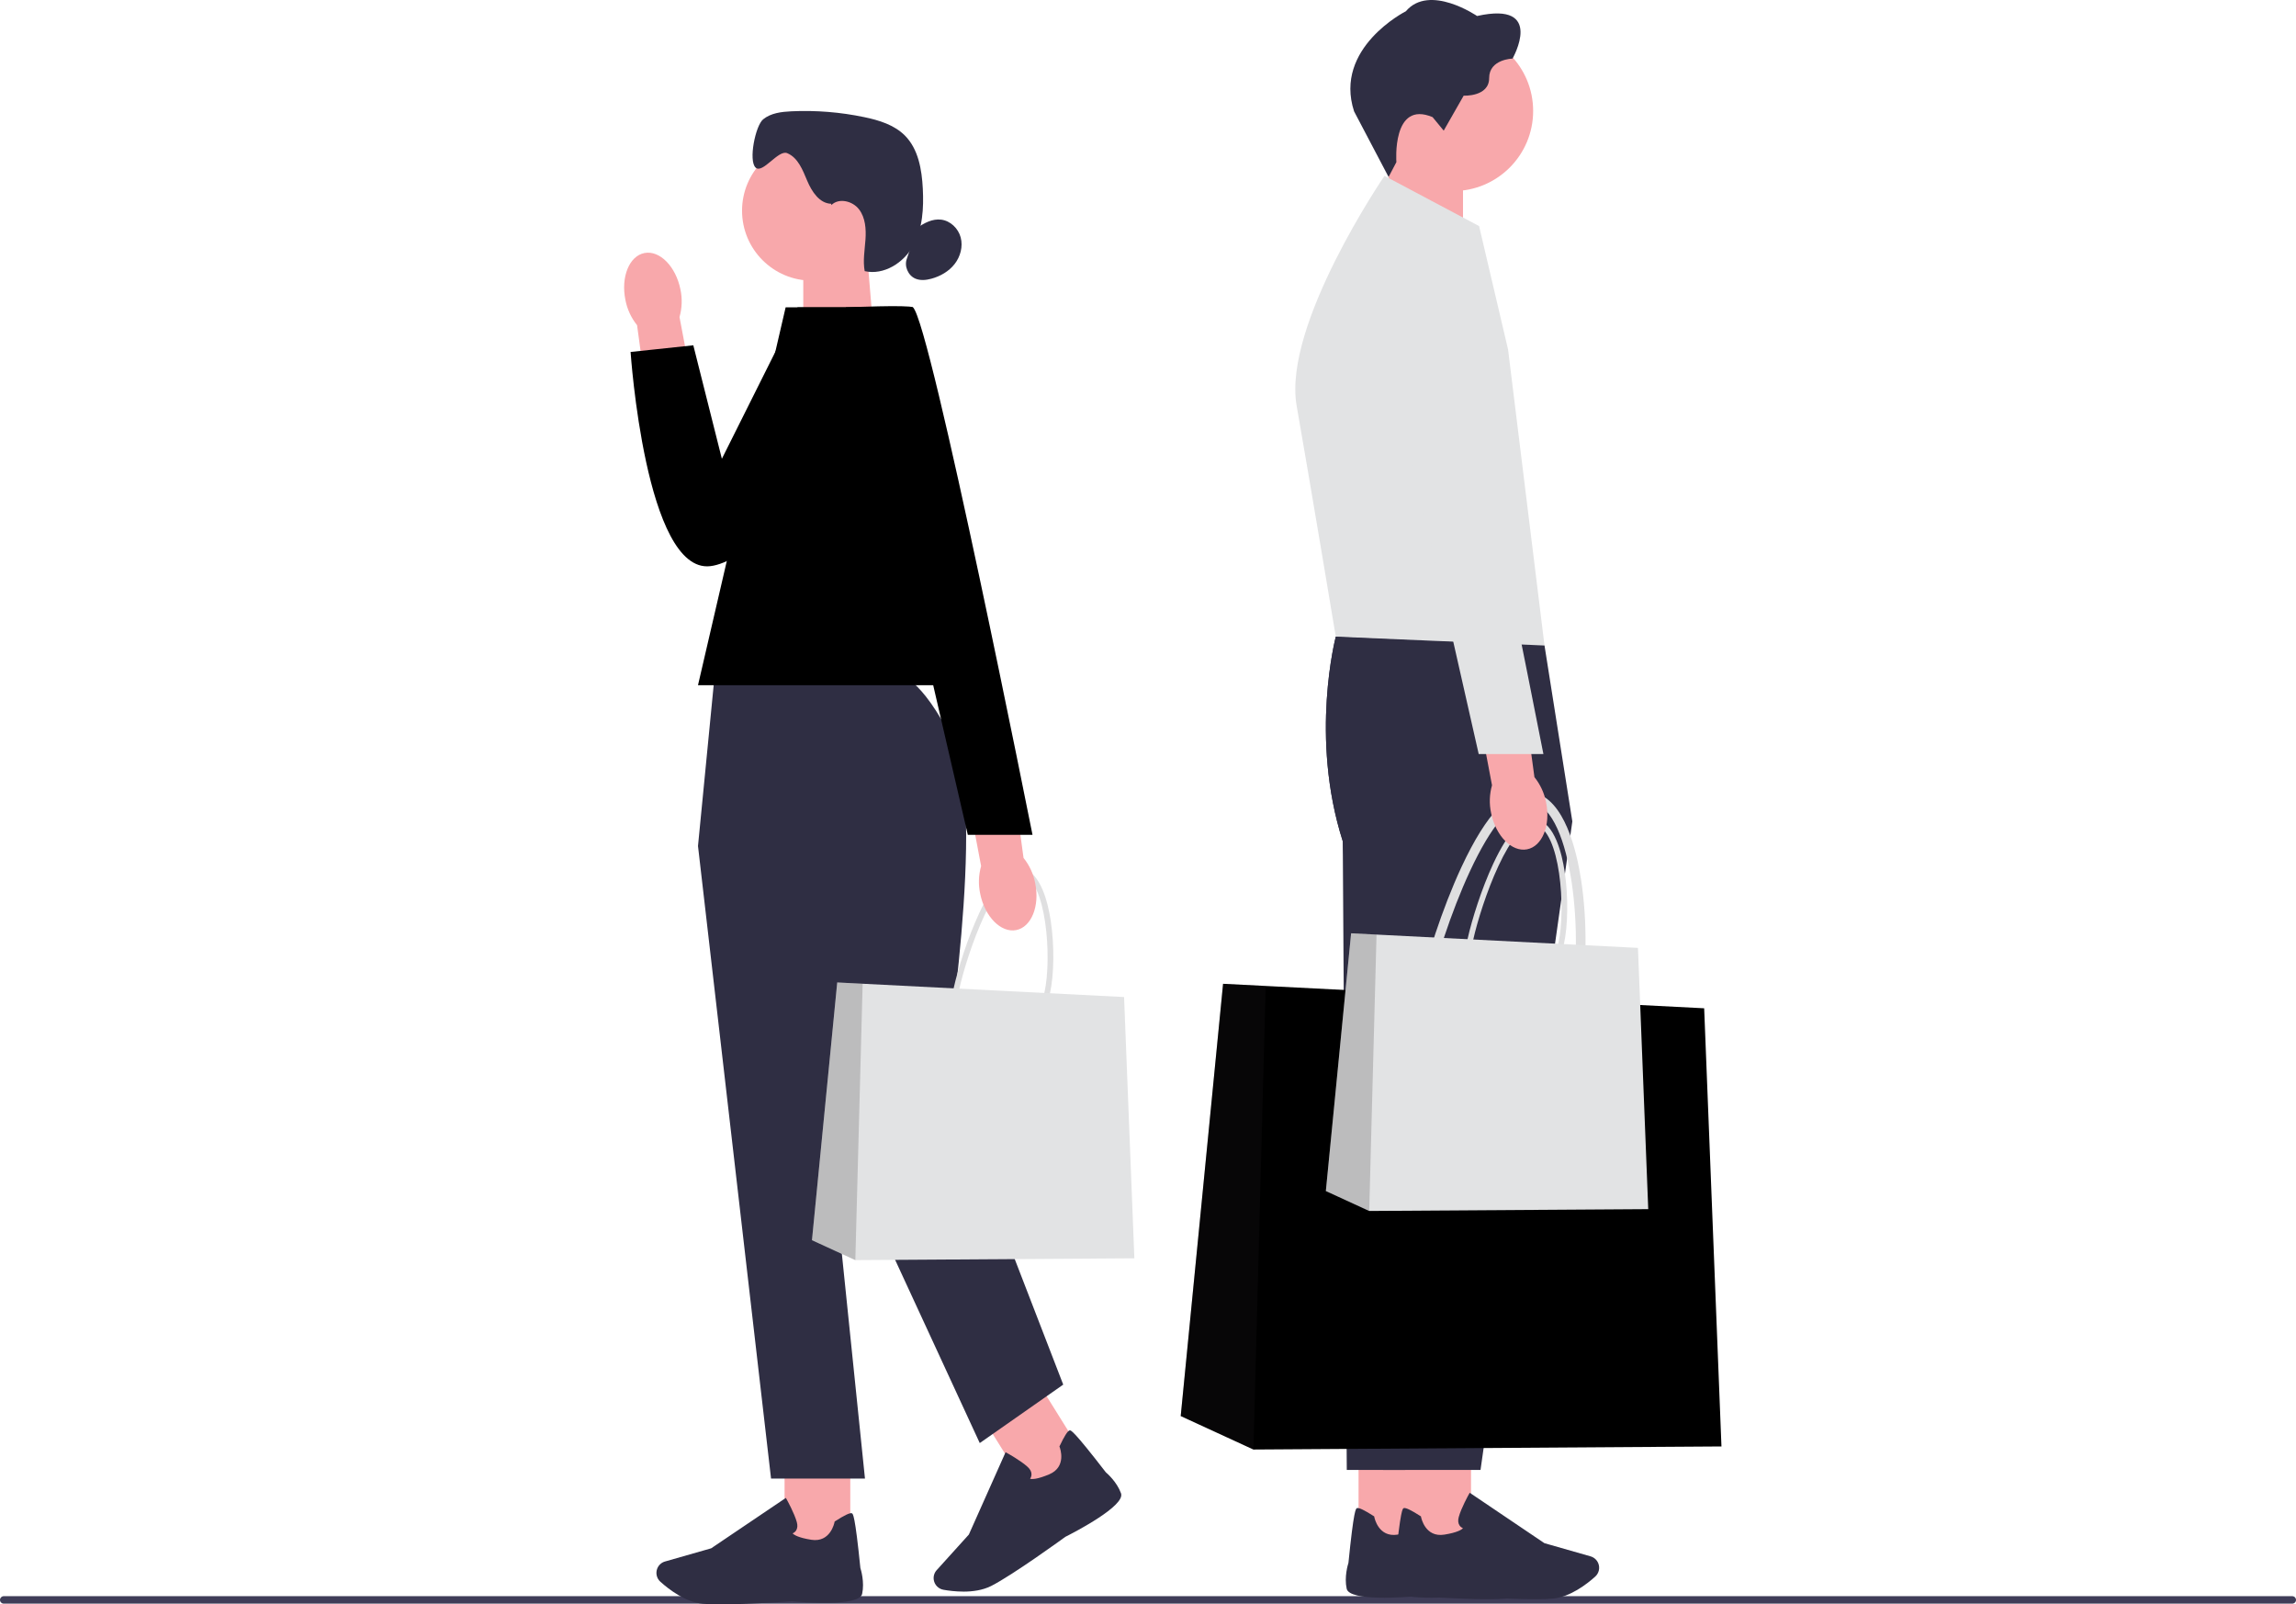 <svg xmlns="http://www.w3.org/2000/svg" width="731.67" height="511.116" viewBox="0 0 731.67 511.116" xmlns:xlink="http://www.w3.org/1999/xlink"><path d="m0,509.696c0,.66.53,1.19,1.19,1.19h729.29c.66,0,1.19-.53,1.19-1.19s-.53-1.19-1.19-1.19H1.19c-.66,0-1.19.53-1.19,1.19Z" fill="#3f3d58"/><polygon points="440.61 79.116 466.22 87.536 466.22 50.666 442.98 50.666 440.61 79.116" fill="#f8a8ab"/><circle cx="463.05" cy="35.346" r="25.52" fill="#f8a8ab"/><path d="m456.55,37.346l3.52,4.27,6.36-11.14s8.12.42,8.12-5.61,7.45-6.2,7.45-6.2c0,0,10.55-18.42-11.3-13.57,0,0-15.16-10.38-22.69-1.51,0,0-23.11,11.64-16.5,31.9l10.99,20.89,2.49-4.73s-1.51-19.85,11.56-14.32l0.0.02Z" fill="#2f2e43"/><rect x="432.93" y="461.776" width="20.94" height="29.71" fill="#f8a8ab"/><path d="m451.55,508.506c-3.58.32-21.5,1.74-22.4-2.37-.82-3.77.39-7.71.56-8.25,1.72-17.14,2.36-17.33,2.75-17.44.61-.18,2.39.67,5.28,2.53l.18.12.04.21c.05.27,1.33,6.56,7.4,5.59,4.16-.66,5.51-1.58,5.94-2.03-.35-.16-.79-.44-1.1-.92-.45-.7-.53-1.6-.23-2.68.78-2.85,3.12-7.06,3.22-7.23l.27-.48,23.8,16.06,14.7,4.2c1.11.32,2,1.11,2.45,2.17h0c.62,1.48.24,3.2-.96,4.28-2.67,2.4-7.97,6.51-13.54,7.02-1.48.14-3.44.19-5.64.19-9.19,0-22.61-.95-22.71-.97l-.01 0Z" fill="#2f2e43"/><path d="m480.61,205.636l-54.93-2.81s-8.42,31.92,2.22,65.18l1.28,200.29h31.04l29.26-206.61-8.87-56.05-0.0 0Z" fill="#2f2e43"/><path d="m471.35,72.026l-30.15-16s-32.49,47.48-28,73.2c4.5,25.72,12.48,73.6,12.48,73.6l66.51,2.81-11.61-94.29-9.23-39.32h-0Z" fill="#e2e3e4"/><rect x="447.83" y="461.776" width="20.94" height="29.71" fill="#f8a8ab"/><path d="m466.45,508.506c-3.58.32-21.5,1.74-22.4-2.37-.82-3.77.39-7.71.56-8.25,1.72-17.14,2.36-17.33,2.75-17.44.61-.18,2.39.67,5.28,2.53l.18.12.04.21c.05.27,1.33,6.56,7.4,5.59,4.16-.66,5.51-1.58,5.94-2.03-.35-.16-.79-.44-1.1-.92-.45-.7-.53-1.6-.23-2.68.78-2.85,3.12-7.06,3.22-7.23l.27-.48,23.8,16.06,14.7,4.2c1.11.32,2,1.11,2.45,2.17h0c.62,1.48.24,3.2-.96,4.28-2.67,2.4-7.97,6.51-13.54,7.02-1.48.14-3.44.19-5.64.19-9.19,0-22.61-.95-22.71-.97l-.01 0Z" fill="#2f2e43"/><path d="m492.19,205.636l-66.51-2.81s-8.42,31.92,2.22,65.18l12.86,200.29h31.04l29.26-206.61-8.87-56.05v0Z" fill="#2f2e43"/><path d="m485.25,336.456c-4.65,0-9.72-1.14-14.73-2.26-3.71-.83-6.98-1.04-9.6-1.2-3.98-.25-7.13-.45-8.88-2.78-1.73-2.3-1.73-6.21,0-13.92,2.3-10.24,7.42-26.6,13.68-40.06,8.09-17.36,15.86-25.35,23.11-23.72,9.71,2.18,13.58,18.39,15.03,27.85,2.02,13.21,1.84,28.91-.44,39.07h0c-3.02,13.45-9.95,17.01-18.18,17.01l.01.01Zm1.77-81.13c-5.33,0-11.87,7.78-18.57,22.18-6.17,13.25-11.21,29.36-13.48,39.45-1.45,6.48-1.61,10.01-.53,11.46.92,1.22,3.33,1.38,6.66,1.58,2.73.17,6.13.38,10.07,1.27,15.66,3.51,25.45,4.79,29.32-12.48,4.15-18.5.99-60.35-12.32-63.34-.38-.09-.77-.13-1.16-.13l.01.01Z" fill="#dfdfe0"/><polygon points="548.58 460.806 399.43 461.786 376.26 451.126 389.76 313.416 403.34 314.106 543.07 321.216 548.58 460.806" fill="#000000"/><polygon points="399.43 461.786 376.26 451.126 389.76 313.416 403.34 314.106 399.43 461.786" fill="#272223" isolation="isolate" opacity=".2"/><path d="m487.5,311.056c-2.77,0-5.8-.68-8.78-1.35-2.21-.5-4.16-.62-5.73-.72-2.37-.15-4.25-.27-5.29-1.66-1.03-1.37-1.03-3.7,0-8.3,1.37-6.11,4.42-15.86,8.16-23.88,4.82-10.35,9.46-15.11,13.78-14.14,5.79,1.3,8.1,10.96,8.96,16.61,1.2,7.88,1.1,17.24-.26,23.29h0c-1.8,8.02-5.93,10.14-10.84,10.14l0.0.01Zm1.06-48.37c-3.18,0-7.08,4.64-11.07,13.23-3.68,7.9-6.69,17.5-8.03,23.52-.87,3.86-.96,5.97-.31,6.83.55.73,1.98.82,3.97.94,1.63.1,3.65.23,6,.76,9.33,2.09,15.17,2.85,17.48-7.44,2.47-11.03.59-35.98-7.34-37.76-.23-.05-.46-.08-.69-.08h-.01Z" fill="#dfdfe0"/><polygon points="525.25 385.206 436.33 385.786 422.51 379.436 430.56 297.326 438.66 297.736 521.97 301.976 525.25 385.206" fill="#e2e3e4"/><polygon points="436.33 385.786 422.51 379.436 430.56 297.326 438.66 297.736 436.33 385.786" fill="#272223" isolation="isolate" opacity=".2"/><path id="uuid-2d2c280e-4908-4ffb-baf5-3f13ad86c3e1-36" d="m492.7,255.636c1.49,7.32-1.24,14.01-6.08,14.94s-9.97-4.26-11.45-11.58c-.63-2.92-.53-5.94.29-8.82l-5.89-31.11,15.22-2.41,4.19,30.92c1.89,2.36,3.16,5.12,3.72,8.06h0Z" fill="#f8a8ab"/><path d="m433,71.446s22.26-2.82,24.92,3.83,33.92,164.94,33.92,164.94h-20.62l-38.22-168.77h-0Z" fill="#e2e3e4"/><polygon points="278.34 105.326 255.98 112.676 255.98 80.496 276.27 80.496 278.34 105.326" fill="#f8a8ab"/><circle cx="258.75" cy="67.126" r="22.28" fill="#f8a8ab"/><path d="m264.87,64.916c-3.73-.11-6.18-3.88-7.63-7.32s-2.94-7.39-6.4-8.81c-2.83-1.16-7.82,6.69-10.05,4.6-2.33-2.18-.06-13.37,2.41-15.38s5.85-2.4,9.03-2.55c7.76-.36,15.57.27,23.18,1.86,4.71.98,9.55,2.46,12.95,5.86,4.3,4.32,5.4,10.83,5.71,16.92.32,6.23-.04,12.75-3.07,18.2-3.03,5.45-9.37,9.47-15.45,8.08-.61-3.3.01-6.69.25-10.05.23-3.35-.01-6.97-2.06-9.64s-6.42-3.73-8.8-1.36" fill="#2f2e43"/><path d="m292.28,72.636c2.23-1.63,4.9-3,7.64-2.66,2.96.36,5.47,2.8,6.23,5.69s-.09,6.07-1.93,8.43c-1.83,2.36-4.56,3.92-7.44,4.7-1.67.45-3.5.64-5.09-.04-2.34-1.01-3.61-4-2.69-6.38" fill="#2f2e43"/><rect x="250.02" y="463.426" width="20.94" height="29.71" fill="#f8a8ab"/><path d="m229.62,511.116c-2.2,0-4.16-.05-5.64-.19-5.56-.51-10.87-4.62-13.54-7.02-1.2-1.08-1.58-2.8-.96-4.28h0c.45-1.06,1.34-1.86,2.45-2.17l14.7-4.2,23.8-16.06.27.48c.1.18,2.44,4.39,3.22,7.23.3,1.08.22,1.98-.23,2.68-.31.48-.75.76-1.1.92.43.45,1.78,1.37,5.94,2.03,6.07.96,7.35-5.33,7.4-5.59l.04-.21.18-.12c2.89-1.86,4.67-2.71,5.28-2.53.38.11,1.02.31,2.75,17.44.17.54,1.38,4.48.56,8.25-.89,4.1-18.81,2.69-22.4,2.37-.1.01-13.52.97-22.71.97l-.01-0Z" fill="#2f2e43"/><rect x="319.088" y="443.363" width="20.94" height="29.71" transform="translate(-192.555 243.811) rotate(-31.95)" fill="#f8a8ab"/><path d="m306.98,507.046c-2.46,0-4.72-.3-6.33-.58-1.58-.28-2.82-1.54-3.08-3.12h0c-.18-1.14.15-2.29.93-3.14l10.25-11.34,11.7-26.22.48.26c.18.1,4.39,2.43,6.56,4.43.83.76,1.24,1.57,1.22,2.4-.01.58-.23,1.04-.45,1.37.6.16,2.23.22,6.11-1.42,5.66-2.39,3.42-8.41,3.32-8.66l-.08-.2.09-.19c1.47-3.11,2.52-4.77,3.14-4.94.39-.11,1.03-.28,11.56,13.35.43.36,3.54,3.07,4.84,6.7,1.41,3.95-14.54,12.24-17.75,13.86-.1.08-16.79,12.21-23.65,15.66-2.72,1.37-5.94,1.79-8.87,1.79l.01-.01Z" fill="#2f2e43"/><path d="m286.38,214.976h-58.63l-5.32,54.54,23.28,201.52h29.93l-11.97-116.39,48.55,105.08,26.6-18.62-37.91-98.1s13.54-85.46,2.9-106.75-17.43-21.28-17.43-21.28l0-0Z" fill="#2f2e43"/><polygon points="315.54 218.296 222.43 218.296 250.36 97.916 290.93 97.916 315.54 218.296" fill="#000000"/><path id="uuid-cf48ccb0-01b2-4d13-8a95-29595d168237-37" d="m199.3,95.546c-1.49-7.32,1.24-14.01,6.08-14.94s9.97,4.26,11.45,11.58c.63,2.92.53,5.94-.29,8.82l5.89,31.11-15.22,2.41-4.19-30.92c-1.89-2.36-3.16-5.12-3.72-8.06h0Z" fill="#f8a8ab"/><path d="m289.94,97.916h-35.78l-24.12,48.24-9.1-36.15-19.99,2.12s4.73,70.63,25.4,68.24c20.67-2.39,68.88-66.02,63.58-82.46l.01.01Z" fill="#000000"/><path d="m323.73,326.726c-2.77,0-5.8-.68-8.78-1.35-2.21-.5-4.16-.62-5.73-.72-2.37-.15-4.25-.27-5.29-1.66-1.03-1.37-1.03-3.7,0-8.3,1.37-6.11,4.42-15.86,8.16-23.88,4.82-10.35,9.46-15.11,13.78-14.14,5.79,1.3,8.1,10.96,8.96,16.61,1.2,7.88,1.1,17.24-.26,23.29h0c-1.8,8.02-5.93,10.14-10.84,10.14l0.0.01Zm1.06-48.37c-3.18,0-7.08,4.64-11.07,13.23-3.68,7.9-6.69,17.5-8.03,23.52-.87,3.86-.96,5.97-.31,6.83.55.73,1.98.82,3.97.94,1.63.1,3.65.23,6,.76,9.33,2.09,15.17,2.85,17.48-7.44,2.47-11.03.59-35.98-7.34-37.76-.23-.05-.46-.08-.69-.08h-.01Z" fill="#dfdfe0"/><polygon points="361.49 400.866 272.57 401.446 258.75 395.096 266.8 312.986 274.9 313.396 358.21 317.636 361.49 400.866" fill="#e2e3e4"/><polygon points="272.57 401.446 258.75 395.096 266.8 312.986 274.9 313.396 272.57 401.446" fill="#272223" isolation="isolate" opacity=".2"/><path id="uuid-716933f9-4240-4e35-a02b-a709ca9af65f-38" d="m329.89,281.366c1.49,7.32-1.24,14.01-6.08,14.94s-9.97-4.26-11.45-11.58c-.63-2.92-.53-5.94.29-8.82l-5.89-31.11,15.22-2.41,4.19,30.92c1.89,2.36,3.16,5.12,3.72,8.06h0Z" fill="#f8a8ab"/><path d="m269.54,97.916s20.33-.86,21.39,0c5.55,4.53,38.1,168.04,38.1,168.04h-20.62l-38.87-168.04v-0Z" fill="#000000"/></svg>